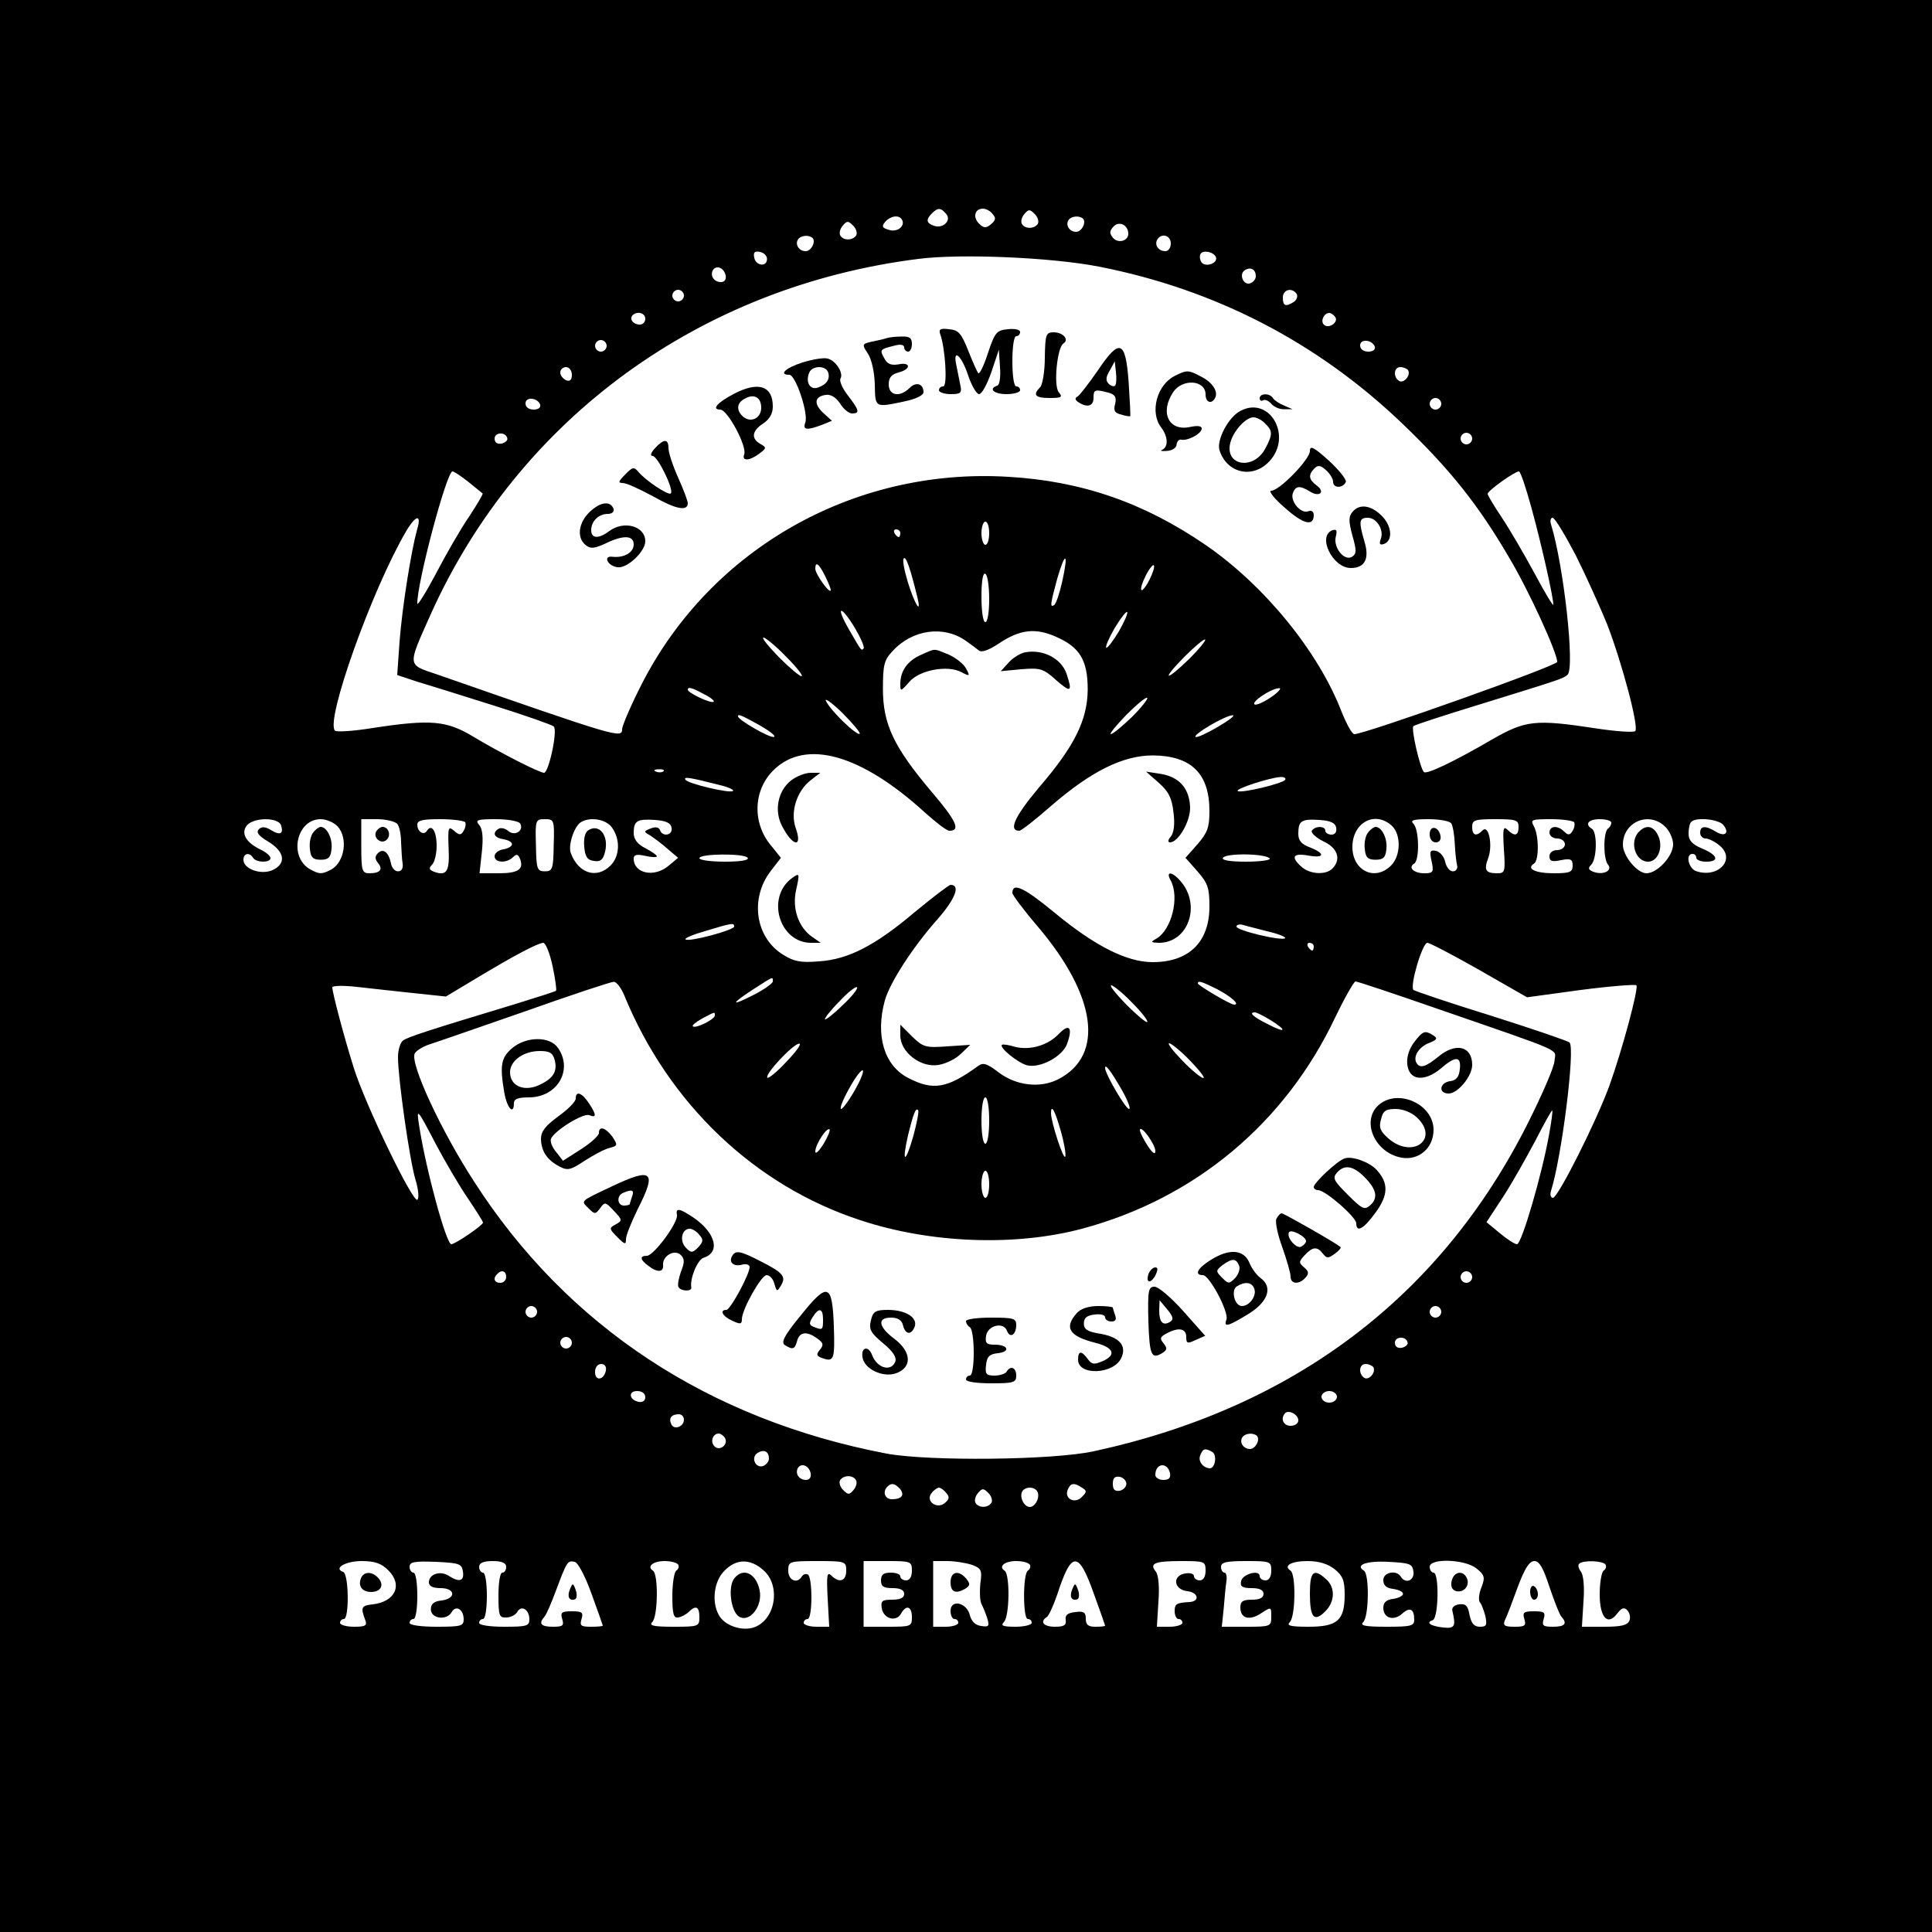 <?xml version="1.0" standalone="no"?>
<!DOCTYPE svg PUBLIC "-//W3C//DTD SVG 20010904//EN"
 "http://www.w3.org/TR/2001/REC-SVG-20010904/DTD/svg10.dtd">
<svg version="1.0" xmlns="http://www.w3.org/2000/svg"
 width="500pt" height="500pt" viewBox="0 0 500 500"
 preserveAspectRatio="xMidYMid meet">

<g transform="translate(0,500) scale(0.1,-0.1)"
fill="#000000" stroke="none">
<path d="M0 2500 l0 -2500 2500 0 2500 0 0 2500 0 2500 -2500 0 -2500 0 0
-2500z m2449 1946 c14 -17 -9 -39 -33 -30 -19 7 -20 16 -4 32 15 15 23 15 37
-2z m120 0 c9 -10 8 -16 -4 -26 -13 -11 -19 -11 -32 2 -16 17 -10 38 11 38 8
0 19 -6 25 -14z m117 -25 c-9 -14 -33 -14 -41 -1 -4 6 -1 18 6 26 11 13 14 13
27 0 8 -8 11 -19 8 -25z m-352 11 c10 -16 -11 -34 -33 -27 -18 5 -20 9 -10 21
13 15 35 19 43 6z m469 2 c9 -10 -4 -34 -18 -34 -17 0 -28 17 -20 30 7 11 28
13 38 4z m-587 -43 c-9 -14 -33 -14 -41 -1 -4 6 -1 18 6 26 11 13 14 13 27 0
8 -8 11 -19 8 -25z m704 4 c0 -19 -27 -26 -40 -10 -9 11 -9 17 2 29 14 15 38
4 38 -19z m-817 -11 c9 -10 -4 -34 -18 -34 -17 0 -28 17 -20 30 7 11 28 13 38
4z m927 -14 c0 -11 -6 -20 -14 -20 -18 0 -29 16 -21 30 11 18 35 11 35 -10z
m-1045 -40 c0 -22 -29 -18 -33 3 -3 14 1 18 15 15 10 -2 18 -10 18 -18z m1162
4 c5 -16 -29 -27 -38 -12 -4 6 -5 16 -2 21 7 11 35 5 40 -9z m-303 -24 c301
-59 566 -196 786 -407 121 -116 195 -208 275 -345 51 -85 125 -247 125 -271 0
-10 -498 -187 -525 -187 -6 0 -20 26 -33 58 -60 156 -200 327 -351 431 -160
110 -322 166 -511 177 -407 25 -784 -194 -959 -556 -23 -46 -41 -90 -41 -97 0
-25 -12 -21 -480 142 -77 26 -76 19 -15 156 228 506 697 848 1262 919 109 14
344 4 467 -20z m-966 -23 c2 -10 -3 -17 -12 -17 -18 0 -29 16 -21 31 9 14 29
6 33 -14z m1372 -2 c0 -7 -6 -15 -14 -18 -18 -7 -31 24 -14 34 15 9 28 2 28
-16z m-1480 -50 c0 -8 -7 -15 -15 -15 -8 0 -15 7 -15 15 0 8 7 15 15 15 8 0
15 -7 15 -15z m1586 4 c3 -6 0 -15 -7 -20 -22 -14 -29 -11 -29 11 0 21 24 27
36 9z m-1686 -64 c0 -8 -6 -15 -14 -15 -17 0 -28 14 -19 24 12 12 33 6 33 -9z
m1786 4 c8 -14 -18 -31 -30 -19 -9 9 0 30 14 30 5 0 12 -5 16 -11z m-1886 -74
c0 -8 -7 -15 -15 -15 -8 0 -15 7 -15 15 0 8 7 15 15 15 8 0 15 -7 15 -15z
m1988 -2 c2 -8 -5 -13 -17 -13 -12 0 -21 6 -21 16 0 18 31 15 38 -3z m-2078
-73 c0 -13 -5 -18 -15 -14 -8 4 -15 12 -15 20 0 8 7 14 15 14 8 0 15 -9 15
-20z m2164 12 c8 -13 -11 -35 -23 -28 -16 10 -14 36 3 36 8 0 17 -4 20 -8z
m-2246 -89 c2 -8 -5 -13 -17 -13 -12 0 -21 6 -21 16 0 18 31 15 38 -3z m2332
2 c0 -8 -7 -15 -15 -15 -8 0 -15 7 -15 15 0 8 7 15 15 15 8 0 15 -7 15 -15z
m-2417 -90 c1 -5 -6 -11 -15 -13 -11 -2 -18 3 -18 13 0 17 30 18 33 0z m2497
0 c0 -8 -7 -15 -15 -15 -8 0 -15 7 -15 15 0 8 7 15 15 15 8 0 15 -7 15 -15z
m-2598 -112 c18 -15 35 -28 37 -30 2 -1 -14 -28 -35 -60 -22 -32 -60 -98 -86
-148 -26 -49 -48 -84 -48 -77 -1 53 76 342 91 342 4 0 22 -12 41 -27z m2751
-66 c25 -90 57 -232 57 -252 0 -5 -22 31 -48 80 -27 50 -65 115 -85 145 -20
30 -37 58 -37 62 0 8 70 58 81 58 4 0 18 -42 32 -93z m-2884 -59 c-15 -55 -38
-198 -45 -289 l-6 -86 48 -16 c27 -8 117 -36 199 -62 83 -26 154 -51 158 -55
11 -10 -13 -120 -25 -120 -12 0 -114 52 -184 94 -68 41 -109 45 -259 22 -49
-8 -93 -11 -98 -7 -26 25 96 366 184 516 26 44 41 45 28 3z m2999 -65 c27 -54
63 -134 81 -178 39 -101 83 -267 73 -277 -4 -4 -50 -1 -102 7 -157 24 -182 21
-269 -29 -98 -57 -169 -91 -176 -84 -10 10 -34 113 -27 119 4 3 77 27 162 53
223 69 224 69 237 80 19 18 -10 282 -43 389 -3 9 -1 17 4 17 6 0 32 -44 60
-97z m-1518 57 c0 -16 -4 -30 -10 -30 -5 0 -10 14 -10 30 0 17 5 30 10 30 6 0
10 -13 10 -30z m-230 0 c0 -5 -2 -10 -4 -10 -3 0 -8 5 -11 10 -3 6 -1 10 4 10
6 0 11 -4 11 -10z m44 -165 c12 -49 -7 -19 -25 40 -9 30 -14 57 -10 60 6 6 17
-27 35 -100z m375 40 c-7 -31 -16 -58 -21 -61 -11 -7 -10 2 8 68 21 73 30 69
13 -7z m-614 15 c8 -16 15 -33 15 -37 -1 -13 -40 41 -40 55 0 20 9 14 25 -18z
m840 -10 c-9 -18 -19 -30 -21 -27 -3 3 2 19 11 37 9 18 19 30 21 27 3 -3 -2
-19 -11 -37z m-415 -51 c0 -33 -4 -59 -10 -59 -6 0 -10 29 -10 66 0 41 4 63
10 59 6 -3 10 -33 10 -66z m-347 -75 c15 -26 25 -49 22 -52 -6 -7 -5 -8 -39
51 -35 61 -20 62 17 1z m682 -9 c-15 -25 -30 -44 -32 -41 -3 2 7 25 22 51 15
25 30 44 32 41 3 -2 -7 -25 -22 -51z m-396 -23 c13 -9 29 -21 35 -26 7 -5 26
2 50 18 55 37 95 42 149 18 62 -27 82 -61 82 -137 -1 -79 -34 -146 -127 -254
-62 -74 -79 -111 -50 -111 5 0 42 29 83 65 103 89 185 130 263 130 99 -1 146
-47 146 -144 0 -42 -5 -56 -31 -86 l-31 -35 31 -35 c27 -31 31 -43 31 -91 0
-92 -53 -144 -147 -144 -67 0 -150 42 -255 129 -79 65 -108 78 -108 50 0 -5
29 -44 65 -86 153 -180 174 -334 54 -396 -47 -24 -109 -17 -155 18 -30 23 -40
26 -53 16 -80 -58 -116 -64 -180 -31 -63 32 -86 110 -61 201 13 46 72 138 138
212 45 52 58 87 32 87 -4 0 -46 -32 -92 -70 -103 -87 -172 -123 -249 -128 -47
-4 -65 0 -92 17 -72 44 -87 145 -33 216 l27 35 -25 31 c-50 59 -47 145 7 197
83 80 226 40 392 -112 28 -25 55 -46 62 -46 30 0 18 26 -47 102 -97 115 -125
174 -125 265 0 62 3 75 25 98 51 56 132 67 189 27z m-464 -42 c27 -27 45 -50
39 -50 -5 0 -32 23 -59 50 -27 28 -45 50 -39 50 5 0 32 -22 59 -50z m1043 -5
c-63 -61 -74 -57 -13 5 27 27 51 47 54 45 2 -3 -16 -25 -41 -50z m-1257 -91
c17 -8 29 -18 26 -20 -6 -6 -67 23 -67 31 0 8 10 6 41 -11z m1469 -8 c-19 -13
-39 -22 -43 -19 -10 6 42 41 63 42 8 1 -1 -10 -20 -23z m-1065 -95 c-7 -6 -74
58 -87 84 -6 11 13 -2 41 -29 28 -28 48 -52 46 -55z m705 44 c-25 -24 -49 -44
-55 -45 -5 0 13 22 40 50 27 27 51 47 54 44 3 -2 -15 -25 -39 -49z m-964 -22
c26 -15 43 -28 37 -30 -10 -4 -93 44 -93 53 0 7 7 4 56 -23z m1186 -4 c-29
-17 -55 -29 -58 -26 -7 6 76 55 96 56 8 0 -9 -13 -38 -30z m-1435 -115 c-3 -3
-12 -4 -19 -1 -8 3 -5 6 6 6 11 1 17 -2 13 -5z m147 -36 c21 -5 36 -12 33 -15
-8 -7 -117 19 -123 29 -6 9 11 6 90 -14z m1462 14 c-6 -10 -116 -36 -123 -29
-5 6 82 34 110 36 10 1 16 -3 13 -7z m-2599 -117 c8 -23 -2 -28 -26 -13 -15 9
-24 9 -31 2 -8 -8 -1 -17 24 -32 43 -26 48 -57 11 -74 -30 -13 -75 3 -75 27 0
17 16 20 25 5 8 -13 45 -13 45 -1 0 6 -12 16 -27 23 -37 18 -50 42 -34 62 18
21 80 21 88 1z m147 -4 c27 -30 18 -91 -16 -111 -25 -13 -31 -13 -55 0 -57 32
-36 130 27 130 15 0 35 -9 44 -19z m154 7 c6 -7 10 -29 10 -48 1 -19 2 -44 4
-55 2 -12 -3 -20 -12 -20 -8 0 -16 9 -18 20 -6 29 -20 41 -34 27 -8 -8 -8 -15
0 -25 14 -17 6 -27 -22 -27 -19 0 -21 6 -21 70 l0 70 41 0 c23 0 46 -6 52 -12z
m176 4 c2 -4 1 -14 -4 -22 -7 -12 -11 -12 -25 0 -15 13 -16 9 -14 -45 3 -61
-5 -73 -38 -61 -12 5 -14 9 -5 18 7 7 12 29 12 49 0 38 -13 58 -25 39 -8 -13
-25 -3 -25 16 0 11 14 14 59 14 33 0 62 -4 65 -8z m142 -3 c11 -18 -13 -34
-30 -20 -8 7 -20 10 -26 6 -17 -11 -11 -23 13 -27 12 -2 22 -7 22 -13 0 -5
-10 -11 -22 -13 -13 -2 -23 -10 -23 -18 0 -17 31 -19 48 -2 9 9 13 7 18 -5 10
-27 -5 -37 -56 -37 l-49 0 6 55 c4 37 2 60 -7 70 -11 13 -5 15 43 15 31 0 59
-5 63 -11z m87 -56 c-1 -62 -3 -68 -23 -68 -20 0 -22 6 -23 68 -2 65 -1 67 23
67 24 0 25 -2 23 -67z m151 45 c22 -31 20 -74 -4 -98 -36 -36 -84 -20 -103 33
-7 20 9 68 26 79 24 15 66 8 81 -14z m154 0 c4 -20 -24 -25 -30 -6 -3 7 -11 9
-24 4 -19 -8 -19 -8 0 -19 10 -7 31 -22 45 -35 l26 -22 -24 -20 c-37 -32 -91
-21 -91 18 0 10 8 12 30 7 17 -4 30 -4 30 -1 0 3 -13 12 -30 21 -20 10 -30 23
-30 39 0 32 9 37 55 34 29 -2 41 -8 43 -20z m1720 0 c2 -11 -3 -18 -12 -18 -9
0 -16 5 -16 10 0 13 -27 13 -35 0 -3 -5 10 -17 29 -27 38 -17 48 -47 24 -71
-17 -17 -58 -15 -80 5 -28 25 -22 36 17 29 43 -8 46 5 5 21 -22 8 -30 18 -30
35 0 34 8 39 55 36 29 -2 41 -8 43 -20z m144 5 c24 -22 24 -77 -2 -103 -42
-42 -100 -13 -100 48 0 63 58 95 102 55z m154 6 c4 -7 8 -30 9 -53 1 -23 4
-48 6 -56 2 -8 -3 -15 -11 -15 -8 0 -17 11 -20 25 -3 14 -14 26 -24 28 -15 3
-17 -1 -11 -27 6 -28 4 -31 -19 -31 -27 0 -43 15 -26 25 14 9 13 88 -2 103 -9
9 -1 12 39 12 29 0 55 -5 59 -11z m174 -9 c0 -23 -10 -26 -29 -7 -11 10 -12 1
-9 -50 4 -59 3 -63 -17 -63 -30 0 -35 8 -24 38 13 33 2 89 -14 73 -17 -17 -27
-13 -27 9 0 18 7 20 60 20 53 0 60 -2 60 -20z m144 12 c2 -4 1 -14 -4 -22 -7
-12 -12 -12 -22 -2 -17 17 -38 15 -38 -3 0 -8 9 -15 20 -15 11 0 20 -7 20 -15
0 -8 -9 -15 -20 -15 -12 0 -20 -7 -20 -16 0 -13 7 -15 30 -10 25 5 30 2 30
-14 0 -17 -7 -20 -49 -20 -48 0 -72 12 -51 25 13 8 13 71 0 96 -10 18 -7 19
44 19 30 0 57 -4 60 -8z m96 -1 c0 -6 -4 -12 -8 -15 -13 -8 -13 -78 -1 -93 14
-16 -12 -29 -38 -19 -12 5 -14 9 -5 18 15 15 16 84 2 93 -20 12 -9 25 20 25
17 0 30 -4 30 -9z m140 -11 c11 -11 20 -31 20 -45 0 -31 -41 -75 -69 -75 -24
0 -61 45 -61 74 0 59 68 88 110 46z m150 5 c17 -21 4 -32 -20 -17 -26 16 -40
15 -40 -3 0 -8 6 -15 14 -15 8 0 24 -8 36 -18 43 -35 -2 -85 -59 -67 -21 6
-30 45 -11 45 6 0 10 -4 10 -10 0 -5 11 -10 25 -10 36 0 31 17 -10 34 -26 11
-35 21 -35 39 0 13 3 27 7 30 12 13 71 7 83 -8z m-2525 -85 c4 -6 -17 -10 -59
-10 -36 0 -66 4 -66 9 0 12 117 13 125 1z m1351 -2 c3 -4 -25 -8 -61 -8 -44 0
-64 4 -60 10 8 13 113 11 121 -2z m-1386 -176 c0 -9 -118 -41 -126 -33 -3 3
21 13 53 22 69 21 73 21 73 11z m1383 -13 c26 -6 45 -14 43 -17 -9 -8 -126 20
-126 30 0 5 8 7 18 4 9 -3 39 -10 65 -17z m-1853 -89 c7 -33 11 -62 9 -64 -2
-2 -49 -17 -104 -34 -225 -68 -281 -86 -292 -95 -7 -5 -13 -24 -13 -43 0 -55
30 -266 45 -316 8 -26 10 -50 5 -53 -12 -7 -134 245 -164 340 -25 79 -56 196
-56 210 0 4 28 5 63 1 34 -4 100 -11 146 -16 l85 -9 80 48 c98 59 157 90 172
91 6 0 17 -27 24 -60z m1970 50 c0 -5 -2 -10 -4 -10 -3 0 -8 5 -11 10 -3 6 -1
10 4 10 6 0 11 -4 11 -10z m428 -60 l124 -71 139 19 c77 10 142 15 144 12 6
-9 -37 -168 -70 -260 -34 -93 -133 -290 -146 -290 -6 0 -8 8 -5 18 28 89 63
369 48 384 -4 4 -95 35 -202 69 -107 33 -198 64 -202 67 -10 10 23 122 36 122
6 0 67 -32 134 -70z m-1828 -30 c0 -5 -24 -22 -52 -36 -59 -30 -57 -22 5 18
50 32 47 31 47 18z m-384 -37 c115 -280 338 -492 611 -581 181 -60 400 -68
573 -22 292 78 526 273 656 548 24 50 48 92 52 92 5 0 101 -32 213 -71 338
-117 304 -102 302 -135 -1 -16 -32 -87 -68 -159 -226 -451 -607 -739 -1125
-851 -106 -23 -426 -26 -535 -6 -461 88 -827 329 -1068 704 -85 131 -165 303
-154 331 3 7 20 18 38 24 19 6 131 45 249 86 118 42 221 76 228 76 7 1 20 -16
28 -36z m1534 17 c36 -19 60 -40 44 -40 -10 0 -94 50 -94 55 0 8 10 5 50 -15z
m-969 -41 c-23 -23 -44 -39 -46 -37 -2 2 14 23 37 46 22 24 43 40 46 37 3 -3
-13 -24 -37 -46z m749 6 c24 -24 42 -47 39 -50 -3 -2 -27 18 -54 45 -27 28
-45 50 -39 50 5 0 30 -20 54 -45z m-1080 -33 c0 -10 -50 -35 -57 -28 -3 2 8
11 24 20 34 18 33 18 33 8z m1438 -12 c45 -28 40 -35 -8 -10 -38 19 -49 30
-32 30 4 0 22 -9 40 -20z m-1252 -107 c-24 -26 -47 -45 -50 -42 -8 8 66 87 82
88 8 1 -7 -20 -32 -46z m1044 2 c24 -25 40 -45 34 -45 -5 0 -30 20 -54 45 -24
25 -40 45 -34 45 5 0 30 -20 54 -45z m-176 -77 c15 -27 23 -48 18 -48 -9 0
-62 91 -62 106 0 12 14 -6 44 -58z m-691 2 c-15 -27 -32 -50 -36 -50 -5 0 4
23 19 50 15 28 31 50 36 50 5 0 -3 -22 -19 -50z m347 -80 c0 -33 -4 -60 -10
-60 -6 0 -10 27 -10 60 0 33 4 60 10 60 6 0 10 -27 10 -60z m-196 -39 c-21
-74 -31 -73 -14 1 14 57 20 72 26 65 3 -2 -3 -32 -12 -66z m381 13 c9 -31 14
-61 12 -67 -4 -12 -37 89 -37 112 0 25 10 8 25 -45z m1264 -10 c-18 -102 -71
-284 -83 -284 -6 0 -26 13 -45 29 l-34 28 42 64 c23 35 60 101 84 146 23 45
43 81 44 79 2 -1 -2 -29 -8 -62z m-2880 -27 c23 -43 59 -105 81 -137 22 -33
40 -61 40 -64 0 -7 -72 -56 -82 -56 -13 0 -65 190 -83 305 -8 50 -6 48 44 -48z
m1002 2 c-12 -19 -21 -27 -21 -19 0 18 30 64 37 57 2 -3 -5 -20 -16 -38z m859
-18 c0 -10 -7 -6 -20 14 -11 17 -20 35 -20 40 1 17 40 -36 40 -54z m-430 -86
c0 -19 -4 -35 -10 -35 -5 0 -10 16 -10 35 0 19 5 35 10 35 6 0 10 -16 10 -35z
m-1250 -240 c0 -8 -7 -15 -15 -15 -16 0 -20 12 -8 23 11 12 23 8 23 -8z m2500
0 c0 -8 -7 -15 -15 -15 -8 0 -15 7 -15 15 0 8 7 15 15 15 8 0 15 -7 15 -15z
m-2420 -90 c0 -8 -7 -15 -15 -15 -8 0 -15 7 -15 15 0 8 7 15 15 15 8 0 15 -7
15 -15z m2340 0 c0 -8 -7 -15 -15 -15 -8 0 -15 7 -15 15 0 8 7 15 15 15 8 0
15 -7 15 -15z m-2250 -80 c0 -8 -7 -15 -15 -15 -8 0 -15 7 -15 15 0 8 7 15 15
15 8 0 15 -7 15 -15z m2163 0 c1 -5 -6 -11 -15 -13 -11 -2 -18 3 -18 13 0 17
30 18 33 0z m-2075 -72 c-5 -25 -28 -28 -28 -4 0 12 6 21 16 21 9 0 14 -7 12
-17z m1986 9 c8 -13 -11 -35 -23 -28 -16 10 -14 36 3 36 8 0 17 -4 20 -8z
m-1884 -78 c0 -9 -7 -14 -17 -12 -25 5 -28 28 -4 28 12 0 21 -6 21 -16z m1790
1 c0 -8 -9 -15 -20 -15 -11 0 -20 7 -20 15 0 8 9 15 20 15 11 0 20 -7 20 -15z
m-100 -61 c0 -8 -9 -14 -20 -14 -19 0 -27 19 -14 33 10 9 34 -4 34 -19z
m-1590 2 c0 -19 -27 -28 -33 -11 -7 15 1 25 20 25 7 0 13 -6 13 -14z m106 -47
c10 -17 -13 -36 -27 -22 -12 12 -4 33 11 33 5 0 12 -5 16 -11z m1377 5 c9 -10
-4 -34 -18 -34 -17 0 -28 17 -20 30 7 11 28 13 38 4z m-1263 -59 c0 -7 -7 -16
-15 -19 -20 -7 -33 23 -14 34 16 10 29 4 29 -15z m1148 17 c12 -8 7 -42 -7
-42 -17 1 -31 18 -25 33 7 19 13 20 32 9z m-1040 -55 c2 -10 -3 -17 -12 -17
-18 0 -29 16 -21 31 9 14 29 6 33 -14z m930 0 c2 -12 -3 -17 -17 -17 -12 0
-21 6 -21 13 0 31 32 34 38 4z m-813 -17 c4 -6 1 -18 -6 -26 -11 -13 -14 -13
-27 0 -8 8 -11 19 -8 25 9 14 33 14 41 1z m700 -10 c0 -8 -8 -16 -17 -18 -13
-2 -18 3 -18 18 0 15 5 20 18 18 9 -2 17 -10 17 -18z m-586 -13 c13 -16 5 -27
-21 -27 -18 0 -25 20 -11 33 10 10 19 8 32 -6z m471 3 c13 -8 13 -11 0 -24
-18 -19 -46 -5 -37 18 7 18 16 20 37 6z m-351 -14 c9 -10 8 -16 -4 -26 -21
-17 -51 6 -34 26 6 8 15 14 19 14 4 0 13 -6 19 -14z m117 -25 c-9 -14 -33 -14
-41 -1 -4 6 -1 18 6 26 11 13 14 13 27 0 8 -8 11 -19 8 -25z m118 30 c9 -14
-4 -41 -19 -41 -15 0 -28 27 -19 41 3 5 11 9 19 9 8 0 16 -4 19 -9z m-1679
-205 c38 -38 18 -81 -40 -88 -30 -3 -32 -8 -20 -40 6 -15 1 -18 -29 -18 -20 0
-36 5 -36 10 0 6 5 10 10 10 14 0 13 117 -2 122 -26 9 6 28 48 28 34 0 51 -6
69 -24z m193 -3 c4 -25 -9 -29 -37 -11 -22 14 -51 4 -51 -17 0 -10 10 -15 30
-15 39 0 41 -27 3 -32 -20 -2 -28 -9 -28 -23 0 -24 41 -30 54 -7 11 19 31 7
31 -19 0 -17 -7 -19 -70 -19 -40 0 -70 4 -70 10 0 6 5 10 10 10 6 0 10 27 10
60 0 33 -4 60 -10 60 -5 0 -10 7 -10 15 0 13 12 15 68 13 61 -3 67 -5 70 -25z
m112 12 c0 -8 -4 -15 -10 -15 -6 0 -10 -26 -10 -59 0 -52 2 -58 20 -57 12 0
25 7 29 15 11 18 31 5 31 -20 0 -17 -7 -19 -65 -19 -37 0 -65 4 -65 10 0 6 5
10 10 10 6 0 10 27 10 60 0 33 -4 60 -10 60 -5 0 -10 7 -10 15 0 10 11 15 35
15 24 0 35 -5 35 -15z m221 -70 c16 -44 29 -81 29 -82 0 -2 -14 -3 -31 -3 -26
0 -29 3 -24 20 5 17 2 20 -25 20 -27 0 -30 -3 -25 -20 5 -17 2 -20 -24 -20
-31 0 -38 8 -22 26 5 5 18 36 30 68 28 75 30 78 48 74 9 -2 27 -36 44 -83z
m224 76 c3 -5 1 -12 -5 -16 -5 -3 -10 -33 -10 -65 0 -46 3 -58 15 -56 8 1 21
8 27 14 19 19 28 14 28 -13 0 -24 -2 -25 -67 -25 -52 0 -64 3 -55 12 15 15 16
124 2 133 -17 11 0 25 30 25 16 0 31 -4 35 -9z m220 -14 c46 -39 33 -127 -22
-148 -32 -12 -79 4 -93 32 -19 34 -12 88 15 114 30 31 66 32 100 2z m215 -2
c0 -27 -18 -33 -39 -12 -11 10 -12 -1 -9 -60 l4 -73 -33 0 c-18 0 -33 5 -33
10 0 6 5 10 10 10 13 0 13 107 1 115 -5 3 -12 1 -16 -5 -12 -20 -35 -10 -35
15 0 24 2 25 75 25 73 0 75 -1 75 -25z m170 0 c0 -16 -6 -25 -15 -25 -8 0 -15
5 -15 10 0 6 -11 10 -25 10 -18 0 -25 -5 -25 -20 0 -16 7 -20 30 -20 20 0 30
-5 30 -15 0 -10 -10 -15 -31 -15 -26 0 -30 -3 -27 -22 4 -27 37 -37 50 -14 13
24 28 19 28 -9 0 -24 -2 -25 -62 -25 l-63 0 0 85 0 85 63 0 c59 0 62 -1 62
-25z m156 15 c24 -9 26 -14 21 -49 -2 -21 -1 -44 3 -52 4 -8 11 -24 15 -37 6
-21 4 -23 -16 -20 -15 2 -25 12 -29 28 -8 33 -50 42 -50 11 0 -12 5 -21 10
-21 6 0 10 -4 10 -10 0 -5 -15 -10 -32 -10 l-33 0 0 85 0 85 37 0 c20 0 49 -5
64 -10z m149 1 c3 -5 1 -12 -5 -16 -13 -8 -13 -125 0 -125 6 0 10 -4 10 -10 0
-5 -19 -10 -42 -10 -33 0 -39 3 -30 12 15 15 16 124 2 133 -17 11 0 25 30 25
16 0 31 -4 35 -9z m166 -76 c16 -44 29 -81 29 -82 0 -2 -11 -3 -25 -3 -19 0
-25 5 -25 21 0 16 -5 20 -27 17 -20 -2 -27 -8 -25 -20 2 -14 -4 -18 -28 -18
-29 0 -40 13 -21 25 5 3 17 29 27 58 37 114 55 115 95 2z m289 60 c0 -16 -6
-25 -15 -25 -8 0 -15 5 -15 11 0 6 -10 9 -22 7 -35 -5 -31 -42 5 -46 28 -3 33
-26 6 -28 -35 -2 -39 -5 -39 -24 0 -11 5 -20 10 -20 6 0 10 -4 10 -10 0 -5
-15 -10 -33 -10 l-33 0 4 65 c3 39 0 70 -7 78 -17 21 -3 27 66 27 61 0 63 -1
63 -25z m170 0 c0 -16 -6 -25 -15 -25 -8 0 -15 5 -15 11 0 18 -45 5 -48 -13
-3 -14 3 -18 27 -18 21 0 31 -5 31 -15 0 -10 -10 -15 -30 -15 -23 0 -30 -4
-30 -20 0 -29 24 -35 54 -15 26 17 26 17 26 -9 0 -25 -2 -26 -64 -26 l-64 0 5
48 c2 26 5 57 7 70 2 12 -1 22 -5 22 -5 0 -9 7 -9 15 0 12 14 15 65 15 63 0
65 -1 65 -25z m164 4 c21 -17 26 -29 26 -66 0 -67 -19 -83 -94 -83 -47 0 -57
3 -48 12 15 15 16 124 2 133 -20 13 2 25 44 25 29 0 52 -7 70 -21z m204 -6 c3
-24 -21 -33 -33 -13 -11 18 -45 11 -45 -9 0 -14 8 -21 25 -23 14 -2 26 -7 26
-13 0 -5 -12 -11 -26 -13 -17 -2 -25 -9 -25 -23 0 -27 27 -35 49 -15 20 18 31
12 31 -16 0 -16 -9 -18 -72 -18 -56 0 -69 3 -60 12 15 15 16 124 2 133 -24 15
6 26 63 23 56 -3 62 -5 65 -25z m163 8 c21 -17 23 -23 13 -49 -7 -17 -8 -34
-4 -39 4 -4 10 -20 14 -35 5 -24 3 -28 -14 -28 -15 0 -22 8 -27 31 -4 24 -10
29 -27 27 -13 -2 -20 -9 -17 -18 9 -39 6 -45 -24 -42 -34 4 -46 13 -27 19 15
6 17 123 2 123 -5 0 -10 7 -10 15 0 23 91 20 121 -4z m189 -48 c13 -38 26 -72
31 -77 16 -18 9 -26 -22 -26 -26 0 -29 3 -24 20 5 17 2 20 -25 20 -27 0 -30
-3 -25 -20 5 -17 2 -20 -25 -20 -27 0 -31 3 -25 18 5 9 19 47 33 85 18 48 30
67 43 67 13 0 23 -18 39 -67z m145 58 c3 -5 1 -12 -5 -16 -5 -3 -10 -31 -10
-61 0 -61 21 -83 46 -49 11 14 17 16 25 8 7 -7 9 -19 6 -27 -5 -12 -21 -16
-65 -16 l-58 0 4 65 c3 39 0 70 -7 78 -6 8 -8 17 -4 20 10 10 61 8 68 -2z"/>
<path d="M2433 4136 c13 -34 20 -136 8 -136 -6 0 -11 -4 -11 -10 0 -5 14 -10
30 -10 27 0 30 3 25 25 -3 14 -7 36 -10 50 -10 45 13 26 30 -25 9 -27 22 -50
29 -50 7 0 21 26 32 58 l19 57 3 -45 c2 -25 -1 -46 -7 -48 -24 -8 -9 -22 24
-22 19 0 35 5 35 10 0 6 -4 10 -10 10 -6 0 -10 28 -10 65 0 37 4 65 10 65 6 0
10 5 10 11 0 6 -14 9 -32 7 -29 -3 -33 -8 -51 -61 -10 -32 -22 -56 -25 -53 -3
3 -15 30 -26 58 -18 45 -25 54 -50 56 -22 3 -27 0 -23 -12z"/>
<path d="M2704 4075 c0 -36 -6 -71 -12 -77 -20 -20 -13 -28 24 -28 31 0 35 2
24 15 -14 17 -4 116 12 126 16 10 -1 29 -25 29 -20 0 -22 -5 -23 -65z"/>
<path d="M2295 4125 c-5 -2 -22 -6 -38 -9 -26 -6 -27 -7 -11 -31 10 -15 17
-48 18 -80 1 -61 0 -60 76 -44 30 6 50 16 50 24 0 22 -19 28 -36 11 -25 -25
-54 -20 -54 9 0 18 7 26 25 31 33 8 33 28 0 21 -19 -3 -29 1 -36 15 -13 23
-12 24 24 33 17 5 27 3 27 -4 0 -6 5 -11 10 -11 6 0 10 9 10 20 0 15 -6 20
-27 19 -16 0 -32 -2 -38 -4z"/>
<path d="M2841 4041 c-23 -33 -46 -63 -52 -67 -8 -4 -7 -9 2 -15 23 -15 39
-10 39 11 0 22 3 23 38 14 18 -5 22 -12 18 -29 -5 -18 -1 -24 16 -28 12 -4 23
-5 23 -4 1 1 -1 40 -4 87 -8 110 -23 116 -80 31z m45 -39 c-4 -3 -11 -1 -17 5
-8 8 -7 18 3 34 l13 24 3 -28 c2 -16 1 -31 -2 -35z"/>
<path d="M2077 4062 c-44 -14 -63 -32 -34 -32 16 0 50 -101 41 -124 -7 -19 4
-20 42 -6 l27 11 -22 20 c-26 24 -23 43 6 47 13 2 26 -6 37 -22 9 -15 23 -26
31 -26 21 0 19 8 -11 47 -14 18 -22 37 -19 43 9 14 -12 47 -33 52 -10 3 -39
-2 -65 -10z m66 -25 c6 -17 -3 -32 -26 -40 -20 -7 -33 13 -23 38 7 19 42 20
49 2z"/>
<path d="M3040 4027 c-46 -23 -65 -94 -35 -133 18 -24 19 -50 3 -58 -7 -3 -2
-4 12 -3 14 1 25 8 25 17 1 8 7 14 13 12 17 -3 52 16 52 29 0 7 -12 8 -30 4
-55 -12 -79 37 -44 90 24 36 84 32 84 -6 0 -20 15 -26 24 -10 10 16 -5 41 -35
56 -34 18 -37 18 -69 2z"/>
<path d="M1898 3980 c-42 -22 -57 -40 -34 -40 19 0 70 -96 62 -116 -7 -18 14
-17 39 2 19 14 19 16 3 25 -25 14 -22 34 7 53 17 11 25 26 25 44 0 54 -38 66
-102 32z m72 -35 c0 -27 -26 -40 -46 -24 -19 16 -18 36 3 47 24 14 43 4 43
-23z"/>
<path d="M3260 3969 c0 -5 4 -8 9 -5 5 3 14 -1 21 -9 7 -8 22 -15 34 -14 l21
0 -21 9 c-12 5 -25 13 -29 19 -8 14 -35 14 -35 0z"/>
<path d="M3211 3937 c-31 -15 -63 -75 -55 -102 19 -60 86 -75 129 -29 61 65 1
170 -74 131z m63 -33 c20 -19 20 -28 1 -64 -30 -58 -106 -46 -91 14 8 31 40
66 60 66 8 0 22 -7 30 -16z"/>
<path d="M1695 3840 c-11 -12 -13 -20 -6 -20 13 0 56 -88 47 -97 -6 -6 -65 33
-84 56 -11 13 -15 13 -34 -7 -18 -18 -19 -22 -6 -22 9 0 44 -16 79 -35 58 -33
89 -39 89 -17 0 5 -11 35 -25 66 -14 31 -25 65 -25 76 0 25 -12 25 -35 0z"/>
<path d="M3390 3833 c0 -22 -79 -103 -100 -103 -8 0 7 -20 35 -44 48 -43 75
-49 75 -19 0 9 -6 13 -14 10 -19 -8 -48 26 -40 47 7 19 18 20 44 4 25 -16 41
-1 17 16 -20 15 -22 27 -5 44 9 9 16 8 30 -5 10 -9 18 -22 18 -30 0 -17 26
-17 33 0 2 6 -18 31 -44 55 -39 35 -49 40 -49 25z"/>
<path d="M1527 3676 c-30 -28 -35 -67 -12 -86 13 -11 22 -10 51 3 47 23 74 22
74 -2 0 -21 -25 -35 -54 -32 -26 4 -15 -23 12 -27 25 -4 72 41 72 67 0 40 -56
55 -94 26 -27 -20 -46 -19 -46 3 0 23 19 42 43 42 10 0 17 5 15 13 -8 21 -33
19 -61 -7z"/>
<path d="M3500 3675 c-10 -12 -10 -24 0 -61 11 -39 11 -47 -1 -55 -20 -12 -49
24 -42 52 4 16 2 20 -8 17 -41 -14 -1 -98 47 -98 36 0 49 24 35 69 -15 52 -14
61 9 61 23 0 43 -32 33 -56 -4 -12 -2 -15 8 -12 24 8 22 46 -5 73 -28 28 -58
32 -76 10z"/>
<path d="M2383 3305 c-34 -15 -53 -41 -53 -75 0 -20 1 -20 23 5 26 31 100 45
136 25 21 -11 22 -10 11 10 -6 12 -27 28 -45 36 -40 16 -32 17 -72 -1z"/>
<path d="M2654 3312 c-12 -2 -31 -13 -43 -26 l-21 -23 53 5 c49 4 57 2 90 -28
39 -34 43 -31 27 17 -14 39 -60 63 -106 55z"/>
<path d="M2047 2980 c-34 -27 -44 -78 -23 -118 28 -54 54 -57 35 -4 -14 41 3
94 38 122 l26 20 -25 0 c-14 0 -37 -9 -51 -20z"/>
<path d="M2999 2974 c26 -23 34 -40 38 -77 4 -30 1 -52 -7 -62 -8 -9 -8 -15
-2 -15 21 0 52 53 52 89 -1 49 -27 80 -75 88 l-39 6 33 -29z"/>
<path d="M2049 2727 c-67 -50 -32 -167 50 -167 l25 0 -23 16 c-35 25 -51 73
-41 119 10 46 10 47 -11 32z"/>
<path d="M3030 2721 c23 -44 2 -127 -37 -150 -16 -9 -15 -10 5 -11 78 -1 112
99 56 161 -22 25 -38 24 -24 0z"/>
<path d="M2330 2320 c0 -43 53 -84 99 -76 19 3 45 16 58 29 l24 23 -60 -4
c-56 -4 -62 -2 -91 26 l-30 30 0 -28z"/>
<path d="M2741 2325 c-29 -31 -76 -44 -115 -34 -16 5 -31 7 -33 5 -8 -7 42
-47 65 -53 34 -8 90 22 103 54 16 43 7 56 -20 28z"/>
<path d="M811 2846 c-7 -8 -11 -27 -9 -43 2 -22 8 -28 28 -28 20 0 26 6 28 28
3 27 -12 57 -28 57 -4 0 -13 -6 -19 -14z"/>
<path d="M974 2849 c-10 -17 13 -36 27 -22 12 12 4 33 -11 33 -5 0 -12 -5 -16
-11z"/>
<path d="M1522 2851 c-8 -5 -12 -22 -10 -42 2 -26 8 -35 25 -37 17 -3 24 3 29
24 10 41 -15 74 -44 55z"/>
<path d="M3541 2846 c-7 -8 -11 -27 -9 -43 2 -22 8 -28 28 -28 20 0 26 6 28
28 3 27 -12 57 -28 57 -4 0 -13 -6 -19 -14z"/>
<path d="M3700 2841 c0 -12 6 -21 16 -21 9 0 14 7 12 17 -5 25 -28 28 -28 4z"/>
<path d="M4242 2848 c-26 -26 -10 -78 23 -78 27 0 41 40 25 70 -12 23 -30 26
-48 8z"/>
<path d="M3660 2303 c-13 -17 -20 -38 -18 -57 4 -42 43 -47 86 -12 39 34 54
33 50 -1 -2 -20 -9 -29 -25 -31 -28 -4 -31 -32 -4 -32 24 0 61 45 61 74 0 49
-43 59 -88 21 -32 -26 -47 -31 -56 -16 -10 16 6 42 33 52 20 8 22 12 11 19
-22 14 -27 13 -50 -17z"/>
<path d="M1325 2287 c-28 -24 -32 -44 -20 -114 7 -41 25 -60 25 -28 0 11 11
15 39 15 73 0 115 71 75 128 -21 31 -83 30 -119 -1z m111 -32 c7 -30 -6 -48
-45 -65 -38 -15 -71 1 -71 35 0 30 35 55 77 55 26 0 34 -5 39 -25z"/>
<path d="M1490 2157 c0 -8 -20 -28 -45 -46 -34 -25 -45 -39 -45 -59 1 -32 16
-54 48 -71 21 -11 29 -9 65 15 22 14 51 30 64 33 22 6 22 7 8 29 -18 24 -35
29 -35 10 0 -7 -21 -26 -46 -42 l-47 -30 -18 23 c-10 12 -16 27 -13 34 9 21
83 67 99 61 19 -8 19 1 -1 31 -18 27 -34 33 -34 12z"/>
<path d="M3570 2142 c-49 -40 -14 -125 57 -138 45 -8 83 25 83 72 0 65 -89
107 -140 66z m97 -34 c59 -56 -11 -108 -73 -55 -22 19 -26 29 -20 50 5 22 12
27 38 27 19 0 41 -9 55 -22z"/>
<path d="M3480 2002 c-18 -5 -80 -63 -80 -74 0 -4 5 -8 11 -8 19 0 99 -70 99
-86 0 -25 19 -15 50 28 33 45 34 76 3 110 -18 20 -63 37 -83 30z m53 -50 c31
-32 34 -54 11 -73 -13 -11 -21 -6 -56 29 -35 35 -40 43 -29 56 20 24 44 19 74
-12z"/>
<path d="M1580 1928 c-80 -38 -77 -35 -57 -55 16 -16 18 -16 30 0 12 17 14 17
36 -7 22 -23 22 -25 4 -35 -17 -9 -17 -11 5 -33 19 -19 22 -20 22 -5 0 10 14
44 30 77 51 100 39 110 -70 58z m56 -24 c-3 -9 -6 -18 -6 -20 0 -2 -7 -4 -15
-4 -18 0 -20 26 -2 33 23 10 29 7 23 -9z"/>
<path d="M1752 1856 c4 -19 -60 -106 -78 -106 -19 0 -18 -10 4 -26 23 -18 40
-17 38 2 -2 24 30 42 46 26 10 -10 10 -19 0 -44 -6 -17 -9 -35 -6 -39 6 -11
35 -12 33 -1 -4 23 16 72 32 77 44 14 31 64 -25 103 -37 25 -48 27 -44 8z m58
-52 c11 -12 10 -18 -3 -32 -15 -15 -19 -15 -32 -1 -17 17 -11 49 10 49 7 0 18
-7 25 -16z"/>
<path d="M3303 1845 c-3 -9 4 -42 16 -74 11 -32 21 -65 21 -75 0 -20 23 -21
39 -2 9 10 8 16 -4 26 -14 12 -14 15 1 31 21 23 33 24 48 4 10 -12 13 -12 30
0 11 8 18 16 15 18 -18 14 -147 87 -152 87 -4 0 -10 -7 -14 -15z m77 -57 c0
-4 -5 -10 -12 -14 -12 -8 -40 24 -32 37 5 9 44 -11 44 -23z"/>
<path d="M1895 1750 c-10 -16 3 -29 25 -23 11 3 20 0 20 -6 0 -19 -50 -111
-60 -111 -19 0 -10 -17 15 -28 21 -10 25 -9 25 4 0 25 50 114 64 114 8 0 17
-10 20 -22 6 -21 7 -22 17 -5 14 23 6 33 -51 62 -54 28 -66 30 -75 15z"/>
<path d="M3133 1739 c-34 -21 -43 -39 -20 -39 17 0 68 -96 61 -115 -8 -21 4
-18 56 14 51 31 65 69 33 93 -10 7 -24 25 -30 41 -15 34 -53 36 -100 6z m74
-15 c3 -8 -2 -23 -11 -32 -15 -15 -17 -15 -33 1 -17 17 -17 19 1 33 25 18 35
18 43 -2z m39 -59 c7 -18 -12 -45 -32 -45 -19 0 -29 41 -13 51 21 13 39 11 45
-6z"/>
<path d="M2973 1705 c-9 -25 4 -29 17 -6 7 15 7 21 0 21 -6 0 -13 -7 -17 -15z"/>
<path d="M2972 1580 c3 -89 8 -99 37 -81 12 8 12 12 2 25 -10 12 -9 16 8 25
31 17 51 13 51 -9 0 -17 3 -18 24 -8 l25 11 -56 63 c-31 35 -65 64 -75 64 -16
0 -18 -9 -16 -90z m56 -1 c-18 -11 -28 -1 -28 29 l1 27 20 -24 c15 -18 17 -26
7 -32z"/>
<path d="M2071 1594 c-42 -51 -50 -68 -40 -75 21 -13 26 -11 32 11 6 23 25 26
52 6 16 -11 17 -17 7 -29 -10 -12 -9 -16 4 -21 32 -12 35 -6 32 81 -4 113 -16
116 -87 27z m59 -9 c0 -27 -1 -28 -24 -19 -12 5 -13 9 -3 25 16 26 27 24 27
-6z"/>
<path d="M2787 1602 c-34 -38 -20 -60 47 -77 48 -12 56 -31 21 -47 -23 -10
-29 -10 -40 5 -16 22 -25 22 -25 -2 0 -42 93 -38 112 5 15 32 -6 55 -59 63
-29 5 -38 11 -38 26 0 14 8 21 28 23 15 2 27 -1 27 -7 0 -6 7 -11 16 -11 11 0
14 5 10 16 -3 9 -6 18 -6 20 0 2 -17 4 -38 4 -25 0 -45 -7 -55 -18z"/>
<path d="M2254 1583 c-6 -23 -1 -32 31 -59 26 -21 36 -37 32 -48 -11 -27 -47
-17 -60 17 -9 25 -29 21 -25 -5 4 -31 53 -54 87 -42 42 15 40 55 -3 88 -43 32
-47 56 -10 56 17 0 28 -6 31 -20 6 -24 21 -26 30 -4 9 24 -23 44 -69 44 -32 0
-39 -4 -44 -27z"/>
<path d="M2500 1581 c0 -6 5 -13 10 -16 6 -3 10 -33 10 -66 0 -33 -4 -59 -10
-59 -5 0 -10 -4 -10 -10 0 -6 28 -10 65 -10 58 0 65 2 65 20 0 21 -15 27 -25
10 -3 -5 -17 -10 -31 -10 -22 0 -25 4 -22 28 2 21 9 28 31 30 33 4 26 22 -9
22 -21 0 -25 4 -22 23 4 27 45 37 54 13 8 -21 24 -10 24 15 0 17 -7 19 -65 19
-36 0 -65 -4 -65 -9z"/>
<path d="M934 915 c-8 -20 4 -35 26 -35 25 0 35 17 20 35 -16 19 -39 19 -46 0z"/>
<path d="M1475 887 c-8 -19 -2 -31 13 -26 5 2 6 13 2 24 -7 19 -8 19 -15 2z"/>
<path d="M1901 916 c-18 -21 -10 -87 12 -100 27 -16 61 27 53 68 -9 44 -42 60
-65 32z"/>
<path d="M2460 905 c0 -26 14 -31 39 -16 12 8 12 12 2 25 -20 24 -41 19 -41
-9z"/>
<path d="M2775 887 c-8 -19 -2 -31 13 -26 5 2 6 13 2 24 -7 19 -8 19 -15 2z"/>
<path d="M3390 876 c0 -63 11 -75 40 -46 25 25 26 62 2 83 -32 29 -42 21 -42
-37z"/>
<path d="M3757 909 c-3 -13 0 -22 9 -26 20 -7 38 11 31 31 -9 23 -34 20 -40
-5z"/>
<path d="M3960 881 c0 -12 5 -21 10 -21 6 0 10 6 10 14 0 8 -4 18 -10 21 -5 3
-10 -3 -10 -14z"/>
</g>
</svg>
